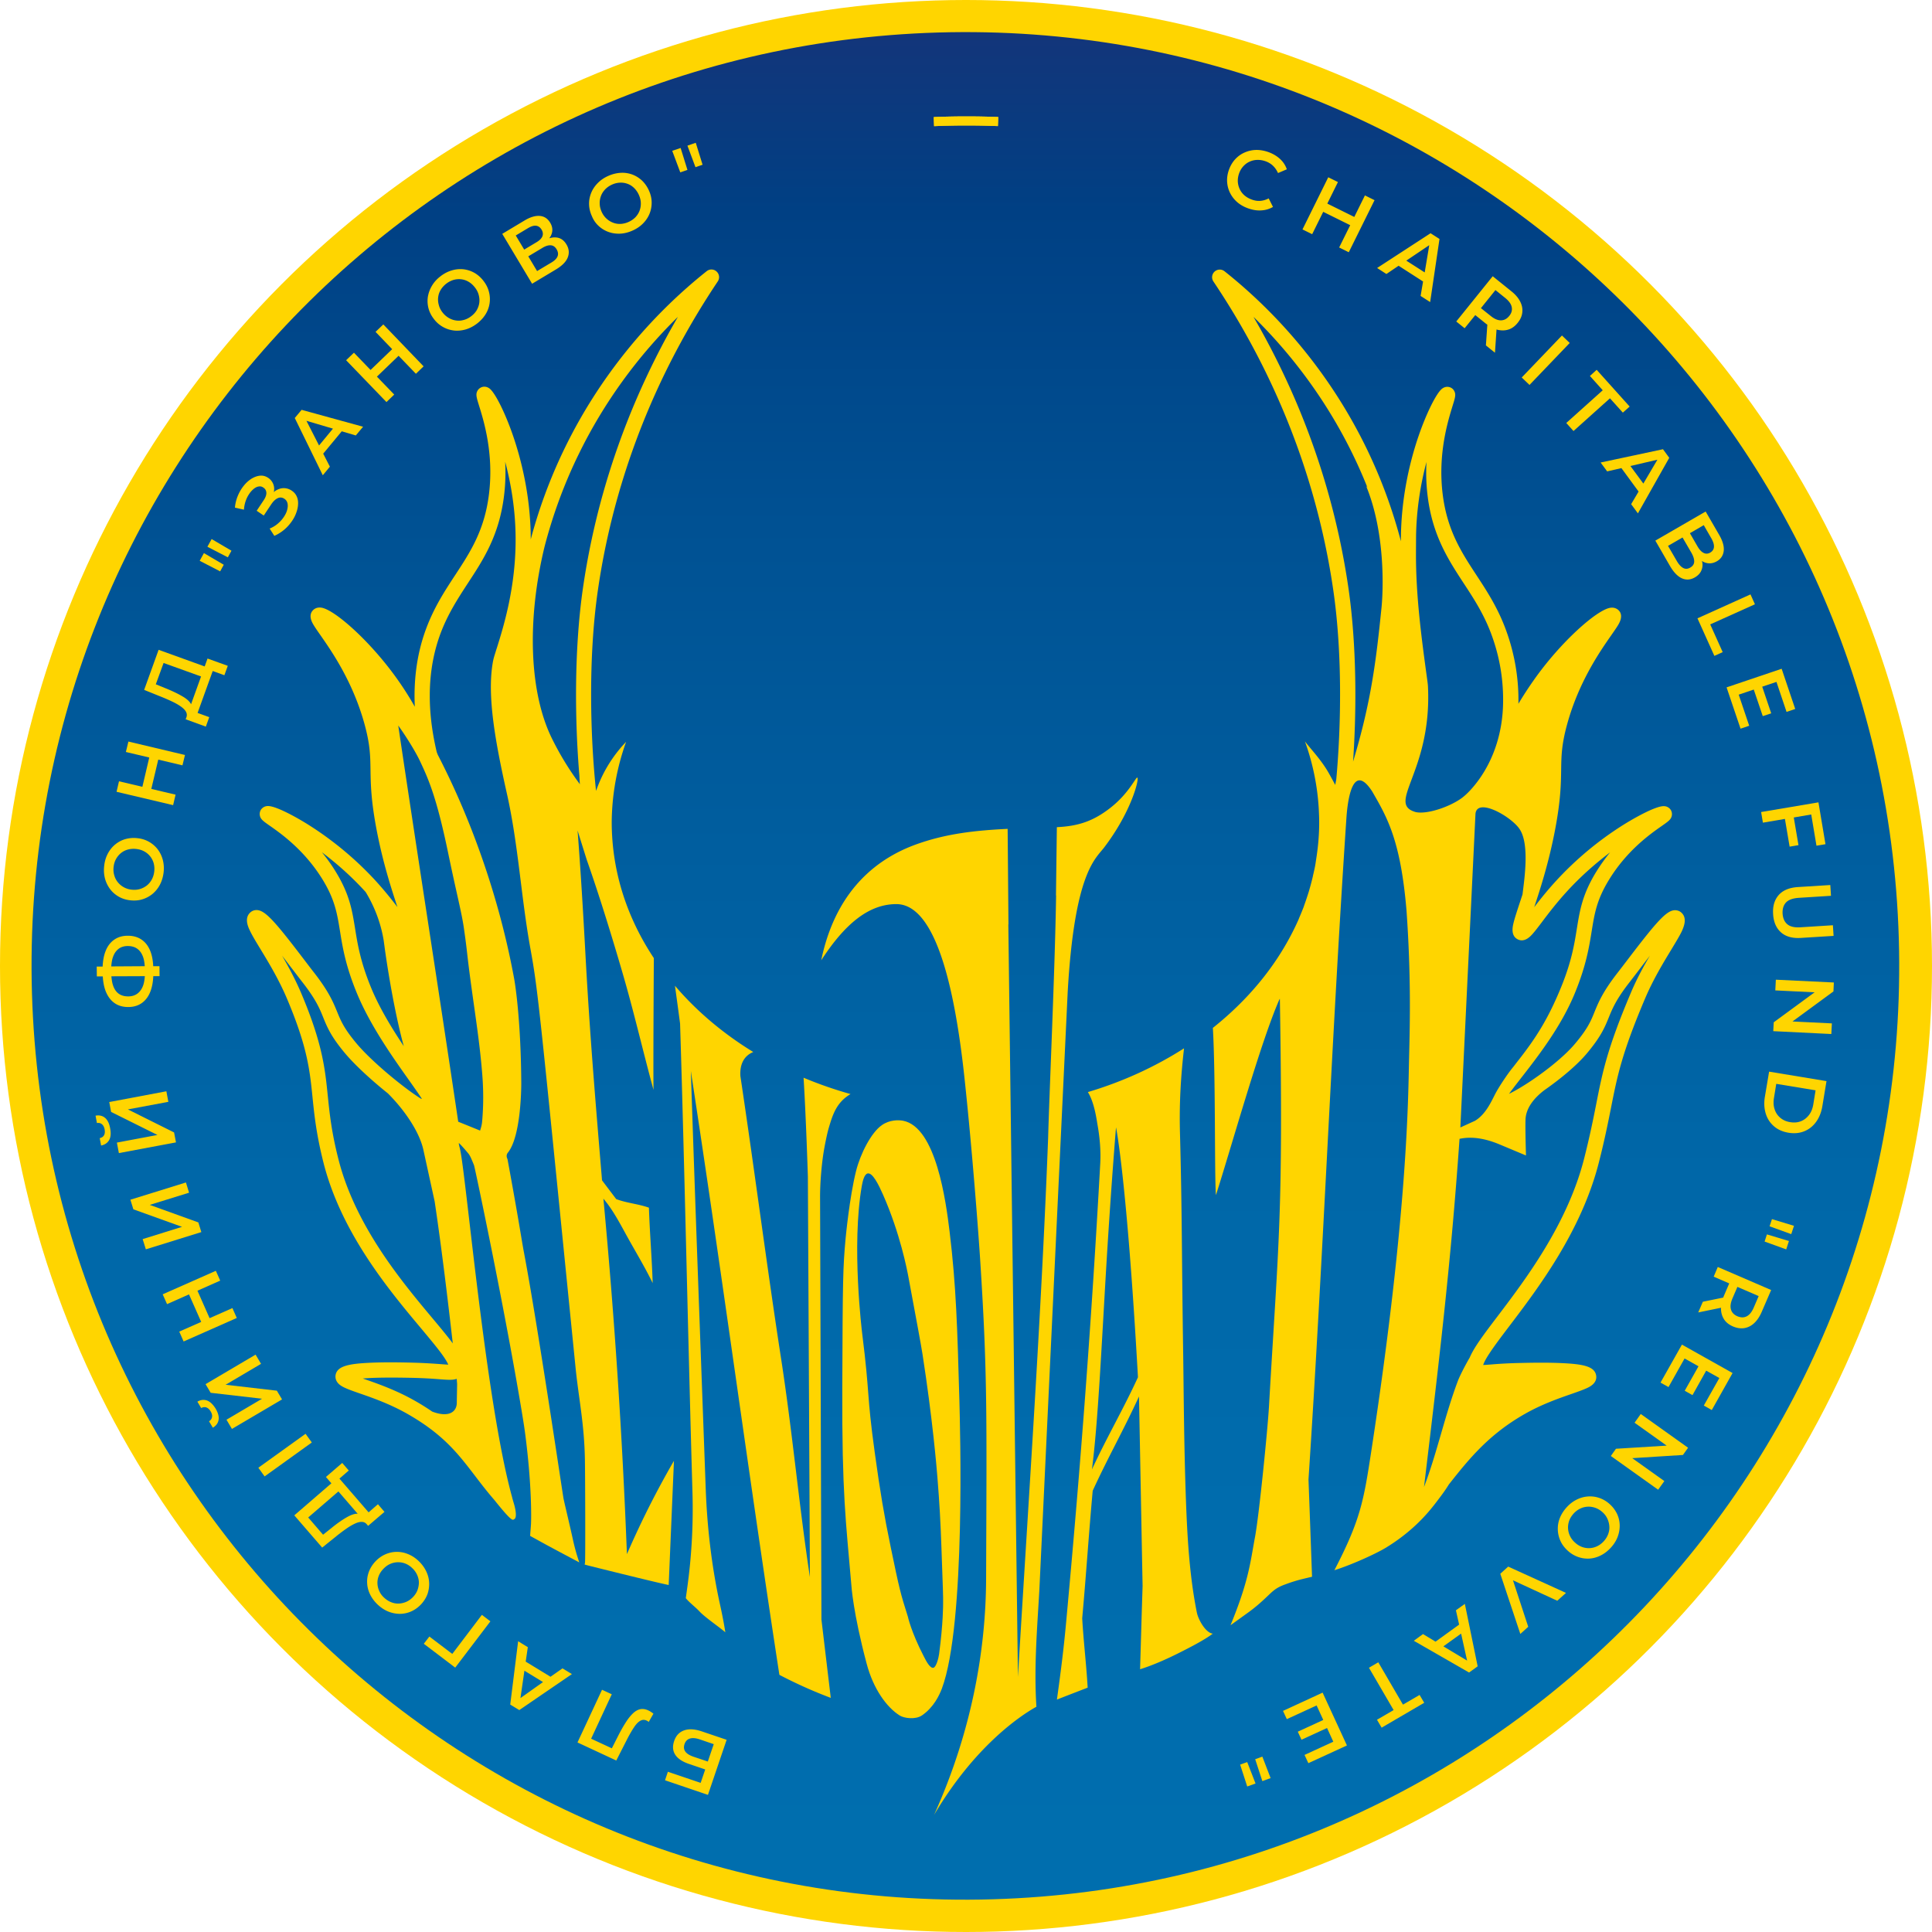 <svg xmlns="http://www.w3.org/2000/svg" viewBox="0 0 283.46 283.46" style="enable-background:new 0 0 283.46 283.46" xml:space="preserve"><style>.st0{fill:#ffd500}</style><g id="Layer_1"><circle class="st0" cx="141.73" cy="141.73" r="141.73"/><linearGradient id="SVGID_1_" gradientUnits="userSpaceOnUse" x1="141.638" y1="278.724" x2="141.638" y2="4.706"><stop offset="0" style="stop-color:#006eae"/><stop offset=".203" style="stop-color:#006cad"/><stop offset=".387" style="stop-color:#0067a8"/><stop offset=".564" style="stop-color:#005e9f"/><stop offset=".736" style="stop-color:#005193"/><stop offset=".904" style="stop-color:#004084"/><stop offset="1" style="stop-color:#13357a"/></linearGradient><path d="M145.66 278.66C70.02 280.88 6.91 221.37 4.69 145.74 2.47 70.1 61.98 6.99 137.62 4.77c75.63-2.22 138.75 57.29 140.97 132.93 2.22 75.63-57.3 138.74-132.93 140.96z" style="fill:url(#SVGID_1_)"/><path class="st0" d="M138.2 247.72c3.52-9.44 2.65-38.72 2.56-42.23-.3-10.58-.46-16.74-1.44-24.81-.54-4.44-1.98-15.32-6.83-16.25-.64-.12-1.95-.16-3.11.65-1.56 1.09-3.14 4.18-3.78 6.73-.97 3.86-1.53 9.84-1.53 9.84-.39 4.34-.43 5.65-.49 21.89-.06 15.68.53 19.67 1.33 29.02 0 0 .23 4 2.26 11.59.98 3.66 2.92 6.35 4.84 7.55.6.38 2.27.65 3.26-.02 1.73-1.19 2.54-2.94 2.93-3.96zm-5-10.53c-1.09-3.42-1.26-4.13-2.5-10.12-.99-4.77-1.57-8.23-2.36-13.97-1.23-8.92-.66-8.04-1.85-17.52 0 0-1.6-12.81-.04-21.62.11-.61.34-1.67.84-1.79.72-.18 1.62 1.64 2.28 3.14 2.49 5.65 3.52 11.01 3.71 12.04 1.22 6.55 1.83 9.82 2.07 11.34 1.48 9.55 2.06 16.49 2.18 17.99.32 3.95.47 6.75.6 10.49.21 6.06.26 6.85.24 8.2 0 0 .02 2.8-.59 7.32-.07.56-.42 1.91-.83 2-.46.11-.99-.82-1.42-1.68-1.87-3.62-2.33-5.82-2.33-5.82z"/><path class="st0" d="M141.6 159.02c1.04 9.85 1.95 21.67 2.23 26.14 1.05 16.42.94 22.16.85 46.52-.04 10.19-2.02 22.16-7.63 34.59 5.84-9.88 12.43-14.43 15.01-15.86-.37-5.78.1-11.28.43-17.07l4.16-87.79c.99-17.42 4.04-19.51 5.31-21.16 4.02-5.25 5.21-10.1 4.91-10.3-.21-.14-1.19 2.28-3.99 4.46-2.51 1.95-4.7 2.66-7.82 2.81l-.13 10.03c.01-.01.01-.01.02-.01-.17 10.89-1 29.12-1.17 35.58-.97 25.48-2.86 52.85-4.43 79.08l-1.41-110.41c.01 0 .01 0 .02-.01l-.12-14.01c-4.85.23-8.79.72-12.71 2.03-4.1 1.36-12.12 5.03-14.64 17.25 3.44-5.3 6.95-8.24 11.02-8.24 3.91 0 7.96 5.63 10.09 26.37zM102.95 254.02c-1.02-.34-1.88-.39-2.58-.14-.71.25-1.19.77-1.46 1.56-.26.77-.21 1.44.16 2.01.37.57 1.04 1.02 2.01 1.35l2.39.81-.67 1.97-4.81-1.63-.42 1.25 6.3 2.14 2.74-8.08-3.66-1.24zm.9 4.43-2.08-.7c-1.18-.4-1.62-1.01-1.34-1.85.14-.42.4-.7.78-.82s.85-.08 1.43.11l2.08.71-.87 2.55zM95.12 250.95c-.41-.19-.8-.25-1.17-.18-.36.07-.72.27-1.07.6-.35.33-.7.76-1.05 1.31-.35.54-.72 1.19-1.1 1.93l-.96 1.9-3.04-1.41 3.03-6.52-1.43-.66-3.6 7.73 5.69 2.65 1.6-3.14c.37-.72.71-1.3 1.02-1.76.31-.46.61-.77.91-.93.3-.17.6-.18.92-.03.12.05.22.12.31.2l.69-1.21a2.7 2.7 0 0 0-.38-.27c-.12-.09-.25-.15-.37-.21zM80.77 246.01l-3.64-2.22.31-2.12-1.42-.87-1.16 9.29 1.33.81 7.72-5.28-1.38-.84-1.76 1.23zm-1.1.78-3.31 2.35.58-4.02 2.73 1.67zM66.36 242.66 63 240.11l-.82 1.06 4.61 3.5 5.16-6.79-1.25-.95zM62.96 232.17c-.03-.57-.18-1.13-.45-1.68-.27-.54-.64-1.04-1.12-1.49-.48-.45-1-.78-1.56-1a4.18 4.18 0 0 0-1.69-.31c-.57.01-1.12.14-1.65.38-.53.24-1.01.59-1.44 1.05-.43.47-.74.97-.94 1.52-.2.55-.28 1.11-.24 1.67.03.57.18 1.12.45 1.66.27.54.64 1.03 1.12 1.48.49.45 1.01.79 1.57 1.01.56.22 1.13.32 1.7.32.57-.01 1.12-.13 1.65-.37.53-.24 1.01-.59 1.44-1.05.42-.46.73-.96.93-1.51.18-.54.26-1.1.23-1.68zm-1.69 1.08c-.13.37-.35.72-.64 1.03-.3.32-.63.56-.98.72-.36.16-.73.25-1.11.27-.38.02-.76-.04-1.13-.19-.37-.14-.71-.36-1.03-.65-.32-.29-.56-.61-.72-.97a2.84 2.84 0 0 1-.28-1.1c-.02-.38.04-.76.18-1.12.14-.37.36-.71.66-1.03.3-.32.63-.57.98-.73a2.893 2.893 0 0 1 2.23-.09c.36.14.71.35 1.02.65.32.29.56.62.73.98.17.36.26.73.28 1.11 0 .37-.06.74-.19 1.12zM54.01 223.87l2.4-2.05-.96-1.12-1.37 1.19-4.28-4.95 1.37-1.19-.96-1.11-2.39 2.06.8.93-5.44 4.7 4.09 4.73 2.1-1.69c.51-.41.99-.77 1.44-1.08.45-.32.87-.56 1.25-.74.38-.18.72-.27 1.02-.26.3 0 .55.13.74.36l.19.22zm-1.92-1.75c-.31.06-.66.19-1.03.39s-.77.45-1.19.74c-.42.29-.85.62-1.29.98l-1.18.94-2.18-2.53 4.43-3.82 2.83 3.28c-.12-.01-.25-.01-.39.02z"/><path transform="rotate(-35.708 41.836 213.485)" class="st0" d="M37.56 212.7h8.53v1.57h-8.53z"/><path class="st0" d="m40.62 204.04-7.52-.87 5.2-3.07-.8-1.35-7.34 4.33.75 1.27 7.54.87-5.22 3.08.8 1.35 7.35-4.33zM30.37 205.48c-.46-.16-.93-.11-1.41.17l.56.94c.26-.15.52-.17.76-.09.24.09.45.28.63.58.18.3.25.58.2.83-.04.25-.19.46-.44.62l.56.94c.48-.29.76-.67.84-1.15.08-.48-.07-1.03-.44-1.66-.39-.62-.81-1.02-1.26-1.18zM34.1 191.92l-3.35 1.48-1.78-4.03 3.34-1.48-.64-1.44-7.8 3.45.64 1.44 3.22-1.43 1.79 4.04-3.22 1.42.64 1.45 7.8-3.45zM29.1 179.35l-7.13-2.57 5.77-1.79-.46-1.5-8.15 2.53.44 1.41 7.14 2.57-5.78 1.8.47 1.5 8.14-2.53zM25.54 166.15l-6.78-3.38 5.94-1.11-.29-1.55-8.38 1.58.27 1.45 6.8 3.38-5.95 1.12.29 1.54 8.38-1.57zM15.41 164.01c-.37-.31-.83-.42-1.39-.32l.2 1.08c.3-.05.54.01.74.18.2.17.33.42.39.76s.04.63-.09.85c-.12.22-.33.36-.63.43l.2 1.08c.55-.11.94-.38 1.18-.8.24-.42.29-.99.15-1.71-.12-.72-.38-1.24-.75-1.55zM14.21 143.26h.87c.05.84.19 1.57.43 2.18.3.75.72 1.32 1.28 1.72.56.4 1.24.59 2.03.59.8 0 1.47-.21 2.02-.61s.97-.98 1.25-1.73c.23-.62.36-1.35.4-2.19h.92l-.01-1.46h-.92c-.04-.86-.18-1.61-.43-2.23-.29-.73-.72-1.29-1.28-1.67-.56-.38-1.23-.57-2.01-.57-.8 0-1.47.2-2.03.6-.55.39-.98.96-1.26 1.71-.24.62-.37 1.36-.41 2.21h-.87l.02 1.45zm6.82 1.24c-.18.55-.46.96-.83 1.25-.37.29-.83.44-1.39.44-.56 0-1.03-.13-1.4-.4-.37-.27-.65-.68-.83-1.23-.13-.37-.19-.83-.24-1.32l4.91-.02c-.04.48-.1.92-.22 1.28zm-4.46-4.07c.18-.53.46-.93.82-1.21.36-.28.82-.42 1.36-.42.55 0 1.02.13 1.39.4.38.27.66.67.85 1.2.14.38.21.85.25 1.36l-4.92.03c.05-.51.11-.98.25-1.36zM16.14 130.43c.34.46.77.83 1.27 1.12.5.29 1.07.47 1.7.54.62.07 1.21.03 1.76-.14.55-.16 1.05-.43 1.5-.79.44-.37.81-.82 1.09-1.35.28-.54.46-1.13.54-1.78.08-.65.04-1.27-.11-1.85-.15-.58-.4-1.1-.74-1.55a4.243 4.243 0 0 0-2.97-1.65 4.57 4.57 0 0 0-1.78.13c-.56.16-1.06.43-1.5.79-.44.36-.8.81-1.08 1.34s-.46 1.12-.53 1.78c-.08.66-.04 1.28.11 1.87.15.56.4 1.08.74 1.54zm.53-3.26c.05-.43.17-.81.36-1.15.19-.34.43-.63.73-.87s.64-.41 1.02-.51c.38-.1.79-.13 1.22-.08.44.05.83.17 1.17.36a2.824 2.824 0 0 1 1.38 1.74c.1.38.13.78.08 1.21-.05.43-.17.82-.36 1.17-.19.35-.43.64-.73.88-.3.23-.64.41-1.02.52-.38.11-.78.14-1.21.09a2.98 2.98 0 0 1-2.04-1.11c-.24-.3-.41-.64-.51-1.02-.12-.4-.14-.81-.09-1.23zM25.76 116.59l-3.56-.84 1.02-4.3 3.55.84.37-1.52-8.3-1.97-.37 1.53 3.43.81-1.01 4.3-3.43-.81-.36 1.54 8.3 1.96zM25.3 102.95c.5.24.92.48 1.26.73.34.24.59.5.73.76s.16.54.05.83l-.1.26 2.96 1.08.5-1.39-1.71-.62 2.22-6.15 1.71.62.5-1.38-2.97-1.07-.42 1.16-6.76-2.44-2.12 5.88 2.5 1.01c.6.24 1.15.48 1.65.72zM24 97.27l5.5 1.98-1.47 4.08c-.05-.11-.11-.22-.21-.33-.2-.25-.49-.48-.85-.71-.36-.22-.77-.45-1.23-.67-.46-.22-.95-.44-1.48-.65l-1.4-.57L24 97.27zM33.96 80.8l-2.91-1.71-.62 1.13 3 1.55zM32.83 82.86l-2.91-1.71-.62 1.13 3 1.55zM36.03 73.55c.13-.39.3-.74.51-1.05.2-.31.43-.56.67-.76.24-.2.48-.32.73-.36.25-.05.48 0 .69.15.29.19.44.45.45.78.01.32-.12.68-.39 1.08l-1.03 1.55 1.04.7L39.79 74c.31-.46.63-.76.96-.91.33-.15.66-.12.97.09.26.17.41.41.47.7.06.3.03.62-.07.98-.1.35-.28.71-.52 1.05-.24.35-.54.67-.89.96-.35.29-.74.52-1.15.68l.69 1.07a6 6 0 0 0 1.37-.84c.42-.34.78-.73 1.09-1.15.31-.42.55-.85.72-1.3.17-.44.28-.88.3-1.31.03-.43-.03-.82-.19-1.17-.15-.35-.4-.64-.75-.87a2.06 2.06 0 0 0-1.16-.36c-.41 0-.8.13-1.19.37-.1.06-.18.15-.27.22.01-.04.03-.08.03-.11.06-.41.02-.78-.13-1.13a1.99 1.99 0 0 0-.72-.86c-.38-.25-.78-.36-1.19-.32-.42.04-.83.19-1.25.44-.41.26-.8.6-1.14 1.03-.35.43-.64.92-.87 1.47s-.38 1.13-.43 1.75l1.32.3c.03-.43.11-.84.24-1.23zM48.4 68.47l-.98-1.91 2.72-3.28 2.06.61 1.07-1.28-9.02-2.48-1 1.2 4.11 8.4 1.04-1.26zm-1.59-3.11-1.85-3.62 3.89 1.15-2.04 2.47zM57.84 57.89l-2.54-2.63 3.18-3.06 2.54 2.64 1.13-1.09-5.91-6.15-1.14 1.09 2.44 2.54-3.17 3.05-2.44-2.53-1.15 1.1 5.92 6.14zM63.65 46.79a4.29 4.29 0 0 0 2.93 1.7c.57.07 1.15.01 1.73-.15.58-.17 1.13-.45 1.66-.85.52-.4.94-.85 1.26-1.36a4.19 4.19 0 0 0 .51-3.3c-.14-.56-.4-1.09-.79-1.6-.38-.5-.83-.9-1.33-1.19-.51-.29-1.04-.46-1.61-.53-.57-.06-1.14-.01-1.71.16-.58.17-1.13.45-1.65.85-.53.4-.95.86-1.26 1.38a4.63 4.63 0 0 0-.61 1.62c-.09.56-.06 1.13.08 1.69.14.54.4 1.08.79 1.58zm.64-3.2c.05-.38.17-.74.38-1.08.21-.34.48-.64.82-.9.34-.26.7-.44 1.08-.55.38-.1.75-.13 1.13-.08.38.05.74.17 1.08.38.34.2.64.48.91.83s.45.71.55 1.1c.1.38.13.76.08 1.14-.05.38-.18.73-.37 1.07-.2.34-.47.63-.81.89-.34.26-.7.45-1.09.55-.38.11-.76.14-1.14.08-.38-.05-.74-.18-1.08-.38-.34-.2-.65-.47-.91-.81-.27-.35-.45-.71-.54-1.09-.11-.39-.14-.77-.09-1.15zM81.54 39.55c.92-.55 1.51-1.14 1.76-1.78.25-.64.19-1.28-.2-1.92-.37-.62-.88-.96-1.51-1.01-.31-.03-.65.01-1 .12.12-.17.23-.34.3-.52.24-.58.19-1.17-.17-1.77-.37-.61-.88-.94-1.53-.99-.65-.05-1.4.17-2.23.67l-3.27 1.96 4.38 7.32 3.47-2.08zm-5.87-5 1.82-1.09c.44-.26.83-.38 1.16-.34.33.04.6.23.81.57.2.34.24.67.12.98-.13.31-.41.6-.85.86l-1.82 1.09-1.24-2.07zm3.91 1.82c.48-.29.9-.41 1.24-.38.35.03.63.23.84.58.23.38.27.73.14 1.05-.13.32-.44.63-.92.91l-2.08 1.24-1.29-2.16 2.07-1.24zM87.85 33.17c.43.39.91.68 1.45.87.54.19 1.11.27 1.72.24.6-.03 1.21-.19 1.81-.46.6-.27 1.11-.62 1.53-1.05s.74-.91.95-1.44a4.3 4.3 0 0 0 .3-1.67c-.01-.58-.15-1.16-.41-1.73s-.61-1.06-1.03-1.46c-.43-.39-.91-.69-1.45-.88a4.2 4.2 0 0 0-1.7-.23c-.6.04-1.2.19-1.8.46-.61.27-1.12.63-1.54 1.06s-.74.91-.95 1.44c-.21.53-.32 1.08-.3 1.66.01.58.15 1.16.41 1.73.24.59.58 1.07 1.01 1.46zm.32-4.41c.13-.36.34-.68.61-.97.28-.29.61-.52 1-.7.39-.18.78-.27 1.17-.29.39-.02.76.04 1.12.17s.68.33.96.61c.28.27.52.61.7 1.01.18.4.28.8.29 1.19s-.05.77-.18 1.12c-.13.35-.33.67-.6.96-.27.28-.6.51-.99.69s-.79.28-1.18.3c-.4.02-.77-.04-1.13-.18a2.999 2.999 0 0 1-1.67-1.6c-.18-.4-.28-.8-.28-1.19-.02-.38.05-.76.18-1.12zM103.08 24.17l-1-3.22-1.22.42 1.18 3.16zM100.86 24.93l-1-3.22-1.23.42 1.18 3.16zM187.79 23.31c-.46-.42-1.02-.75-1.67-.99-.62-.22-1.22-.33-1.82-.32-.59.01-1.15.14-1.68.37-.53.23-.99.56-1.38.98-.39.42-.7.93-.92 1.53-.22.6-.31 1.19-.28 1.77.03.57.17 1.12.42 1.63.25.51.6.97 1.04 1.36.45.39.98.7 1.6.92.66.24 1.31.35 1.93.31.63-.03 1.21-.2 1.74-.51l-.63-1.25c-.41.21-.83.33-1.24.36-.42.03-.83-.04-1.24-.19-.42-.15-.78-.36-1.08-.62-.3-.26-.53-.57-.69-.91a2.98 2.98 0 0 1-.28-1.11c-.02-.4.05-.8.19-1.21.15-.41.36-.76.63-1.05.27-.29.58-.52.93-.67.35-.16.72-.24 1.12-.25.4-.01.81.06 1.23.21.41.15.77.37 1.07.66.3.29.54.64.73 1.06l1.29-.55c-.21-.61-.55-1.11-1.01-1.53zM200.26 28.67l-1.56 3.16-3.96-1.96 1.56-3.16-1.42-.7-3.78 7.65 1.42.7 1.62-3.28 3.96 1.96-1.62 3.27 1.41.7 3.78-7.64zM205.2 38.99l3.59 2.31-.36 2.12 1.4.9 1.37-9.26-1.31-.84-7.84 5.1 1.36.88 1.79-1.21zm1.13-.75 3.37-2.27-.67 4-2.7-1.73zM221.32 48.35c.51-.16.96-.49 1.35-.98.4-.49.63-1.01.68-1.55.06-.54-.05-1.07-.32-1.59-.27-.53-.7-1.03-1.29-1.5l-2.73-2.2-5.35 6.64 1.23.99 1.56-1.93 1.5 1.21c.09.07.18.13.27.2l-.21 3.04 1.33 1.07.23-3.41c.04.01.09.03.13.04.57.14 1.12.13 1.62-.03zm-4.04-3.14 2.13-2.65 1.44 1.16c.54.44.86.88.95 1.34s-.03.89-.37 1.3c-.34.42-.74.63-1.2.64-.46.01-.97-.2-1.51-.64l-1.44-1.15z"/><path transform="rotate(-46.224 226.799 52.845)" class="st0" d="M222.52 52.05h8.53v1.58h-8.53z"/><path class="st0" d="m229.8 62.06 1.06 1.18 5.35-4.8 1.89 2.1 1-.89-4.84-5.39-.99.9 1.88 2.1zM235.8 69.16l2.09-.48 2.52 3.44-1.09 1.85.99 1.35 4.6-8.15-.92-1.26-9.15 1.95.96 1.3zm3.41-.79 3.96-.92-2.06 3.5-1.9-2.58zM245 83.01c.55.95 1.14 1.56 1.77 1.84.63.28 1.26.23 1.89-.13.43-.25.73-.55.91-.91.18-.36.25-.74.21-1.16-.01-.11-.05-.22-.07-.34.32.21.66.32 1.03.34.38.02.77-.08 1.17-.31.58-.34.91-.84.99-1.5.08-.67-.14-1.44-.64-2.32l-2.01-3.47-7.38 4.27 2.13 3.69zm3 .26c-.37.22-.72.24-1.05.06-.33-.18-.64-.52-.93-1.02l-1.29-2.22 2.13-1.23 1.29 2.22c.29.51.43.95.42 1.32-.01.36-.2.66-.57.87zm3.09-4.28c.27.47.4.89.38 1.24-.02.36-.2.64-.54.84-.34.2-.67.21-.98.05-.32-.16-.62-.48-.89-.95l-1.12-1.94 2.03-1.18 1.12 1.94zM251.53 96.23l1.22-.55-1.83-4.07 6.56-2.95-.65-1.45-7.78 3.51zM255.37 106.91l1.27-.43-1.54-4.56 2.21-.75 1.32 3.9 1.24-.41-1.32-3.91 2.09-.7 1.48 4.4 1.27-.43-1.99-5.9-8.08 2.73zM258.65 120.7l3.23-.55.69 4.07 1.3-.22-.69-4.06 2.56-.44.77 4.58 1.32-.22-1.03-6.14-8.41 1.42zM260.96 131.33c-.61.7-.89 1.63-.81 2.79.07 1.17.46 2.06 1.16 2.68s1.67.89 2.92.81l4.79-.3-.1-1.56-4.74.3c-.88.06-1.52-.09-1.94-.44-.42-.35-.65-.87-.7-1.55-.04-.69.12-1.23.49-1.64.37-.4 1-.63 1.87-.69l4.74-.3-.1-1.58-4.79.3c-1.25.09-2.18.48-2.79 1.18zM269.06 144.15l-8.51-.41-.08 1.57 5.77.28-6 4.4-.07 1.3 8.52.42.08-1.56-5.78-.28 6.01-4.41zM258.94 160.92c-.15.9-.1 1.72.13 2.47.23.75.64 1.37 1.21 1.86s1.28.8 2.12.94c.84.14 1.61.07 2.31-.21s1.28-.74 1.74-1.37c.46-.64.77-1.4.92-2.3l.61-3.69-8.42-1.39-.62 3.69zm1.34.13.33-2.03 5.77.95-.33 2.03c-.1.63-.31 1.16-.63 1.58-.32.42-.71.73-1.18.92-.47.19-1 .24-1.59.14-.58-.09-1.06-.31-1.45-.64a2.68 2.68 0 0 1-.83-1.25c-.17-.5-.2-1.07-.09-1.7zM259.63 179.92l3.18 1.15.4-1.22-3.23-.98zM258.9 182.16l3.17 1.15.4-1.23-3.23-.97zM251.43 187.31l2.28.99-.76 1.77c-.05.1-.08.21-.12.31l-2.99.61-.68 1.57 3.35-.69c0 .05-.01.09-.01.14.01.59.16 1.11.45 1.56.29.45.73.79 1.3 1.04.58.25 1.14.33 1.67.25.53-.09 1.02-.33 1.45-.73.43-.4.8-.95 1.1-1.64l1.39-3.22-7.83-3.38-.6 1.42zm5.87 4.55c-.28.64-.62 1.06-1.03 1.27-.41.21-.86.2-1.36-.01-.49-.21-.81-.54-.94-.98-.14-.44-.06-.99.21-1.63l.73-1.7 3.12 1.35-.73 1.7zM243.63 202.85l1.17.66 2.36-4.2 2.04 1.15-2.02 3.59 1.14.64 2.01-3.59 1.93 1.08-2.28 4.04 1.17.66 3.05-5.43-7.43-4.17zM239.82 208.74l4.71 3.36-7.44.46-.75 1.06 6.94 4.95.91-1.27-4.71-3.36 7.44-.47.75-1.06-6.94-4.95zM236.18 220.69a4.34 4.34 0 0 0-1.52-.91c-.55-.19-1.11-.26-1.68-.22-.57.04-1.13.2-1.67.47s-1.03.65-1.47 1.14c-.44.49-.77 1.01-.99 1.57s-.31 1.13-.29 1.7c.02.57.15 1.12.39 1.65.24.53.6 1 1.07 1.43.47.43.98.73 1.53.92a4.2 4.2 0 0 0 1.68.23c.57-.04 1.12-.2 1.65-.47.54-.27 1.02-.65 1.47-1.14.45-.49.78-1.02.99-1.58s.31-1.13.3-1.7c-.01-.57-.14-1.12-.38-1.65-.26-.54-.61-1.02-1.08-1.44zm-.23 4.39c-.14.37-.35.72-.64 1.04-.29.32-.61.56-.96.73-.35.17-.72.27-1.1.29-.38.02-.76-.04-1.13-.17a3.12 3.12 0 0 1-1.04-.65 2.99 2.99 0 0 1-1.02-2.08c-.02-.38.04-.75.17-1.12.13-.37.35-.71.63-1.03.29-.32.61-.57.97-.74.36-.18.73-.27 1.11-.29.38-.02.76.04 1.13.17.37.13.72.34 1.04.63.33.29.57.62.73.98.16.36.26.73.28 1.11.03.38-.03.75-.17 1.13zM220.12 230.9l2.94 8.83 1.16-1.05-2.24-6.82 6.5 3 1.28-1.15-8.48-3.86zM213.61 236.26l.47 2.1-3.46 2.5-1.84-1.11-1.35.98 8.11 4.66 1.26-.91-1.88-9.16-1.31.94zm.76 3.42.88 3.96-3.48-2.09 2.6-1.87zM205.84 250.1l-3.62-6.21-1.37.8 3.62 6.21-2.44 1.42.68 1.16 6.25-3.65-.68-1.15zM188.24 251.02l.56 1.21 4.37-2.01.98 2.13-3.74 1.72.54 1.18 3.75-1.72.92 2.01-4.22 1.94.56 1.21 5.66-2.6-3.57-7.75zM184.16 258.11l1.05 3.21 1.21-.44-1.21-3.15zM181.95 258.9l1.04 3.21 1.22-.44-1.22-3.14zM137.05 18.51l-.05-1.33c1.63-.07 3.26-.1 4.84-.1 1.5 0 3.06.03 4.62.09l-.05 1.33c-1.54-.06-3.08-.09-4.57-.09-1.57 0-3.18.03-4.79.1z"/><path class="st0" d="m137.05 18.51-.05-1.33c1.63-.07 3.26-.1 4.84-.1 1.5 0 3.06.03 4.62.09l-.05 1.33c-1.54-.06-3.08-.09-4.57-.09-1.57 0-3.18.03-4.79.1zM91.86 108.84a19.808 19.808 0 0 0-3.58 5.18c-.33.7-.6 1.38-.83 2.02-.83-7.77-1.18-19.37.26-29.37 1.34-9.31 3.93-18.46 7.69-27.21 2.71-6.3 6.05-12.41 9.91-18.17.31-.46.24-1.07-.17-1.45a1.11 1.11 0 0 0-1.46-.05c-8.71 6.93-15.89 15.86-20.76 25.83-2.27 4.64-3.9 9.2-5.05 13.52v-.28c-.05-6.22-1.43-11.51-2.57-14.85-1.15-3.37-2.65-6.39-3.48-7.01-.44-.33-.86-.28-1.07-.22-.3.09-.55.29-.7.56-.28.52-.14.96.23 2.16.71 2.28 2.18 7.03 1.47 12.93-.64 5.35-2.74 8.55-4.97 11.95-1.53 2.33-3.1 4.73-4.28 7.92-1.43 3.86-1.81 7.77-1.64 11.39a46.61 46.61 0 0 0-2.42-3.83c-4.01-5.72-9.38-10.46-11.32-10.71-.54-.07-.9.12-1.1.29-.4.34-.74.98-.09 2.12.24.42.61.96 1.09 1.64 1.66 2.38 4.74 6.81 6.45 13 .83 3.01.86 4.66.89 6.74.03 2.1.07 4.48.89 8.78.92 4.84 2.19 8.73 3.06 11.36-.86-1.12-1.94-2.48-3.26-3.92a48.733 48.733 0 0 0-9.75-8.12c-1.69-1.07-4.87-2.85-6.05-2.78-.52.03-.8.32-.93.49-.18.25-.25.56-.2.87.1.58.49.85 1.43 1.51 1.65 1.15 5.08 3.56 7.74 7.85 1.84 2.98 2.17 5.03 2.59 7.61.38 2.37.81 5.05 2.44 9.03 1.95 4.77 5.27 9.46 7.7 12.88.63.89 1.34 1.89 1.89 2.73-.06-.02-.11-.03-.16-.04-.78-.49-1.82-1.22-3.15-2.27-2.49-1.96-4.87-4.15-6.21-5.73-1.91-2.26-2.38-3.41-2.93-4.75-.56-1.37-1.19-2.92-3.35-5.7-.49-.62-1-1.3-1.55-2.02-4.1-5.38-5.57-7.07-6.78-7.19-.39-.04-.76.08-1.04.33-.95.84-.32 2.17-.08 2.67.35.74.92 1.68 1.59 2.78 1.19 1.96 2.67 4.41 3.86 7.22 2.99 7.07 3.34 10.48 3.74 14.43.26 2.57.56 5.48 1.63 9.7 2.63 10.29 9.63 18.66 14.27 24.2 1.26 1.51 2.35 2.81 3.11 3.86.55.76.8 1.23.91 1.5-.28-.01-.65-.04-1.03-.07-.96-.07-2.4-.18-4.48-.23-1.31-.03-3.74-.08-5.91.02-3.13.14-4.87.47-5.11 1.79-.04.23-.08.83.51 1.36.2.18.47.35.84.52.55.26 1.3.52 2.24.85 1.85.64 4.38 1.53 6.87 2.94 5.32 3.02 7.49 5.86 10 9.14.86 1.13 1.75 2.29 2.81 3.51 2.78 3.48 2.72 2.94 2.94 2.84.49-.24.09-1.84-.04-2.24-.09-.3-.18-.62-.27-.94l.02-.02a.138.138 0 0 1-.03-.04c-3.96-14.34-6.86-48.62-7.7-51.31-.02-.06-.19-.74-.07-.61 0 0 .42.38 1.41 1.58.05.07.15.23.23.38.17.33.55 1.27.56 1.31.29 1.13 4.69 22.02 7.12 36.88.18 1.11.3 1.89.41 2.77.97 7.59.85 12.27.82 12.91-.03.59-.14 1.67-.12 1.79l1.38.76c1.52.85 5.82 3.12 5.82 3.12l-.1-.3c-.34-1.02-.62-2.06-.85-3.12-.41-1.89-1.26-5.42-1.36-5.94-.13-.66-3.79-25.47-5.79-36.03-.39-2.05-.72-4.51-2.43-13.77-.01-.04-.17-.3-.11-.61.04-.2.15-.33.17-.35 2.01-2.51 1.96-10.19 1.96-10.19-.06-9.98-1.03-15.25-1.03-15.25-2.64-14.43-7.59-25.43-9.55-29.56-.56-1.17-1.11-2.29-1.67-3.37-.04-.11-.11-.28-.15-.39-.19-.79-.36-1.62-.51-2.48-.94-5.45-.59-10.44 1.03-14.84 1.09-2.94 2.6-5.24 4.05-7.47 2.27-3.46 4.61-7.03 5.31-12.9.21-1.73.24-3.38.16-4.91.84 3.16 1.5 6.96 1.53 11.09.06 7.22-1.76 13.06-2.74 16.19-.08.24-.15.46-.21.67-.17.52-.29.93-.34 1.21-.01.03-.01.06-.02.09-.02.07-.03.14-.04.21-.85 4.91.36 11.6 2.08 19.27 1.67 7.45 2.07 15.13 3.43 22.64 1.15 6.3 1.3 8.33 6.64 61.58.45 4.48 1.29 8.21 1.37 13.61.04 2.53.08 14.65.01 14.98l-.05.26.51.14s9.7 2.43 11.82 2.86l.77-18.22c-1.37 2.37-2.75 4.92-4.1 7.65a142.34 142.34 0 0 0-2.8 6.04 953.264 953.264 0 0 0-3.45-52.16c.18.22.36.45.54.68 1.02 1.34 1.91 2.99 2.72 4.47 1.32 2.42 2.72 4.68 3.97 7.24-.11-3.54-.44-7.52-.55-11.06-1.6-.57-3.2-.66-4.8-1.26l-2.08-2.75c-.98-11.78-1.8-21.46-2.44-33.26-.3-5.56-.7-12.31-1.15-18.07l1.35 4.31c1.81 5.13 3.7 11.27 5.22 16.49 1.74 5.96 2.99 11.46 4.57 17.25-.04-4.06.02-14.27.05-19.33-3.96-5.96-6.18-12.74-6.18-19.99.04-4.05.77-8 2.11-11.74zM54.4 144.8c-1.53-3.75-1.94-6.3-2.3-8.55-.44-2.72-.81-5.07-2.89-8.43-.63-1.03-1.3-1.95-1.99-2.78 2.01 1.51 4.18 3.39 6.23 5.62.07.07.13.14.2.22 1.33 2.18 2.24 4.61 2.65 7.14.05.39.11.79.16 1.19.63 4.49 1.64 10.12 2.78 14.28-1.78-2.67-3.62-5.69-4.84-8.69zm9.09 48.66c-4.51-5.39-11.32-13.52-13.82-23.32-1.04-4.06-1.31-6.76-1.58-9.37-.4-3.96-.78-7.7-3.91-15.08-.86-2.02-1.87-3.88-2.79-5.47.52.67 1.01 1.32 1.44 1.88.55.72 1.07 1.4 1.56 2.03 1.97 2.53 2.52 3.87 3.04 5.17.59 1.45 1.15 2.82 3.29 5.35 1.37 1.61 3.71 3.79 6.19 5.77 2.36 2.36 4.58 5.52 5.2 8.25l1.66 7.59c1.04 6.94 2 15.03 2.66 20.84-.77-1.04-1.77-2.24-2.94-3.64zm3.58 9.6-.05 2.63c.06 1.41-1.1 2.37-3.6 1.42a34.77 34.77 0 0 0-2.6-1.62c-2.67-1.51-5.3-2.44-7.23-3.11-.12-.04-.24-.08-.36-.13.5-.04 1.12-.08 1.88-.1 1.93-.06 4.02-.02 5.14 0 2.01.04 3.36.14 4.35.22 1.07.08 1.84.14 2.41-.07l.06.76zm-1.34-78.02c1.26 6.1 1.99 8.77 2.33 11.13.58 4.02.36 3.24 1.15 8.96.55 4.01 1.16 7.88 1.51 12.06.1 1.17.33 3.98.01 7.43-.05.54-.21.97-.29 1.26-.83-.34-2.38-.97-3.21-1.3-2.93-19.75-5.87-38.39-8.8-58.13.68.92 2.38 3.48 3.23 5.3 1.18 2.52 2.38 5.16 4.07 13.29zm19.79-38.69c-1.32 9.2-1.17 19.71-.51 27.49 0 .13.02.55.07 1.22a43.158 43.158 0 0 1-4.12-6.75c-3.25-6.62-3.72-17.12-1.07-28.08 1.13-4.35 2.74-8.95 5.04-13.64 3.63-7.44 8.59-14.28 14.53-20.1-2.28 3.92-4.31 7.97-6.09 12.09-3.84 8.93-6.48 18.27-7.85 27.77z"/><path class="st0" d="m118.53 172.59.3 58.81c-1.65-10.93-2.54-21.09-4.22-32-2.08-13.47-3.85-27.31-5.98-41.51-.12-1.85.62-3.03 1.89-3.54-4.44-2.72-8.32-6-11.49-9.72.24 1.75.48 3.51.75 5.54.68 21.72 1.17 46.54 1.82 68.85.13 4.62-.12 9.23-.75 13.8l-.23 1.66c.54.67 1.37 1.26 2.04 1.98.81.86 3 2.35 3.76 3.03-.21-1.35-.49-2.77-.81-4.21-1.21-5.55-1.86-11.22-2.07-16.9-.75-20.58-1.5-40.6-2.18-61.24 4.57 29.76 8.42 58.83 12.99 88.59 1.32.69 2.74 1.38 4.27 2.05 1.12.49 2.21.93 3.27 1.33l-1.37-11.5-.2-61.89c-.01-2.11.22-4.95.58-7.03.16-.92.47-2.46.71-3.26.54-1.79 1.08-3.68 3.18-4.91-2.38-.67-4.68-1.47-6.89-2.4.36 5.82.63 14.47.63 14.47zM161.07 165.28c.3 1.74.45 3.61.36 5.37-1.3 23.42-2.85 43.95-5.01 67.39-.37 4.05-.8 7.35-1.35 11.32 1.01-.4 3.5-1.36 4.51-1.75-.2-3.52-.6-6.66-.8-10.18.6-6.64.94-12.08 1.54-18.71 2.23-4.87 4.56-8.96 6.79-13.83.19 9.67.34 18.13.53 27.8-.14 4.22-.24 8-.37 12.22 1.69-.52 3.75-1.41 5.62-2.35 1.51-.76 3.71-1.87 5.05-2.87-1.06-.12-2.14-2.08-2.34-3.1-.03-.13-.05-.26-.08-.4-1.02-5.29-1.32-10.67-1.52-16.05-.3-8.3-.33-16.31-.4-21.07-.23-15.13-.16-20.99-.48-32.97-.12-4.6.18-8.64.6-12.29-4.23 2.7-8.97 4.89-14.11 6.42 1.01 1.62 1.3 4.21 1.46 5.05zm2.67.12s1.58 7.52 3.22 36.67c-2.1 4.59-4.64 8.94-6.75 13.52.9-7.06 1.36-17.34 2.13-30.24.72-11.87 1.4-19.95 1.4-19.95zM246.67 133.88c-.28-.25-.65-.36-1.04-.33-1.21.12-2.68 1.81-6.78 7.19-.55.72-1.06 1.39-1.55 2.02-2.16 2.78-2.79 4.33-3.35 5.7-.54 1.34-1.01 2.49-2.93 4.75-1.29 1.52-3.59 3.47-6.17 5.22-1.46.99-2.62 1.65-3.45 2.06.49-.68 1.13-1.5 1.69-2.22 2.52-3.23 5.98-7.66 8-12.63 1.63-3.99 2.06-6.67 2.44-9.03.42-2.59.74-4.63 2.59-7.61 2.65-4.3 6.09-6.7 7.74-7.85.94-.66 1.33-.93 1.43-1.51.05-.31-.02-.62-.2-.87a1.2 1.2 0 0 0-.93-.49c-1.18-.07-4.36 1.72-6.05 2.78a48.388 48.388 0 0 0-9.75 8.12c-1.32 1.43-2.4 2.79-3.26 3.92.87-2.63 2.14-6.53 3.06-11.36.82-4.31.86-6.68.89-8.78.03-2.08.06-3.73.89-6.74 1.71-6.19 4.79-10.62 6.45-13 .47-.68.85-1.21 1.09-1.64.65-1.15.31-1.79-.09-2.12-.21-.17-.57-.36-1.1-.29-1.95.26-7.32 4.99-11.32 10.71-.82 1.17-1.55 2.3-2.19 3.38.06-3.28-.41-7-1.87-10.94-1.18-3.18-2.75-5.59-4.28-7.92-2.22-3.39-4.32-6.6-4.97-11.95-.71-5.89.77-10.64 1.47-12.93.37-1.19.51-1.64.23-2.16-.15-.28-.4-.48-.7-.56-.21-.06-.63-.11-1.07.22-.83.62-2.33 3.64-3.48 7.01-1.14 3.34-2.51 8.63-2.57 14.85v.54c-1.16-4.4-2.8-9.05-5.12-13.79-4.87-9.97-12.04-18.9-20.76-25.83-.44-.35-1.05-.32-1.46.05-.41.38-.48.99-.17 1.45 3.87 5.76 7.2 11.87 9.91 18.17 3.76 8.74 6.35 17.9 7.69 27.21 1.34 9.27 1.13 19.93.43 27.63-.03.2-.09.49-.16.85-.24-.46-.53-.99-.9-1.65-1.1-1.98-2.67-3.58-3.54-4.73a35.029 35.029 0 0 1 2.03 9.93c.03.63.06 1.27.06 1.91 0 .72-.02 1.44-.07 2.16-.07 1.1-.2 2.18-.37 3.26-.05.32-.09.64-.15.96-.08.44-.18.87-.28 1.3-.02.08-.04.16-.05.24-.15.65-.32 1.3-.51 1.94v.01l-.09.31c-.21.67-.43 1.34-.67 2l-.09.27c-.21.54-.43 1.08-.66 1.61v.01c-.03.07-.06.13-.08.2-.86 1.94-1.88 3.81-3.06 5.61-.01.01-.01.02-.02.03-2.51 3.82-5.73 7.28-9.5 10.28.41 7.06.23 21.89.45 24.54 2.28-7.11 6.6-22.61 9.33-28.75l.05-.06c.52 31.99-.19 35.25-1.6 59.87-.19 3.28-1.44 15.83-2.04 19.06-.71 3.81-.9 6.4-3.6 12.98l2.5-1.8c1.08-.77 1.98-1.56 2.93-2.47.78-.74 1.26-1.25 2.63-1.73.82-.31 1.65-.57 2.51-.78.42-.1.9-.22 1.39-.33-.17-4.76-.34-9.51-.52-14.27 2.19-33.18 3.34-63.85 5.56-96.99.19-2.89.97-8.3 3.78-3.97 2.18 3.78 4.17 7.12 5.04 17.46.67 9.45.51 16.4.38 21.64-.14 5.54-.12 22.28-5.55 57.73-1.11 7.23-1.56 10.02-5.41 17.44 2.55-.8 6.05-2.4 7.48-3.26 2.19-1.32 3.69-2.65 4.35-3.26 1.72-1.59 2.78-3 3.73-4.27.58-.77.95-1.33 1.24-1.8 2.98-3.78 5.88-7.35 11.14-10.34 2.49-1.42 5.02-2.3 6.87-2.94.94-.33 1.68-.59 2.24-.85.39-.18 1.56-.73 1.35-1.88-.24-1.33-1.98-1.65-5.11-1.79-2.17-.1-4.6-.05-5.91-.02-2.08.04-3.52.15-4.47.23-.41.03-.8.06-1.08.07.09-.28.31-.78.87-1.63.72-1.11 1.78-2.51 3-4.12 4.19-5.52 10.53-13.87 13.1-23.95.87-3.41 1.36-5.9 1.8-8.1.91-4.6 1.57-7.92 4.95-15.89 1.19-2.82 2.67-5.26 3.86-7.22.66-1.1 1.24-2.04 1.59-2.78.22-.53.85-1.87-.11-2.7zm-43.98-44.69c-.8 7.83-1.52 13.78-4.17 22.56.52-7.51.54-17-.67-25.4-1.37-9.5-4.01-18.84-7.85-27.77-1.78-4.12-3.81-8.17-6.09-12.09 5.94 5.82 10.9 12.66 14.53 20.1a70.67 70.67 0 0 1 2.19 4.95c-.07-.08-.13-.16-.2-.25 2.88 6.97 2.51 15.45 2.26 17.9zm20.11 32.24c.02.02.03.04.04.06 1.63 2.09.83 7.39.54 9.74-.16.49-.31.94-.45 1.36-.39 1.19-.7 2.13-.87 2.83-.12.51-.45 1.86.62 2.4.99.5 1.83-.42 2.11-.72.39-.43.85-1.03 1.43-1.8.91-1.21 2.17-2.87 3.78-4.62 2.05-2.23 4.22-4.1 6.23-5.62-.68.83-1.35 1.76-1.99 2.78-2.08 3.36-2.45 5.71-2.89 8.43-.36 2.25-.77 4.8-2.3 8.55-1.91 4.68-3.71 7.46-6.15 10.59-.32.41-.62.8-.9 1.16-.81.97-2.06 2.87-2.58 3.85-.59 1.12-1.41 3.08-3.03 4.03l-2.13.97 2.22-46.03c.25-2.34 4.87.2 6.32 2.04zm-13.29-20.68c-.01-.23-.04-.5-.08-.8-.87-6.35-1.71-12.5-1.68-18.91 0-.71.01-1.44.01-2.17.04-4.13.69-7.93 1.53-11.09-.08 1.53-.05 3.18.16 4.91.7 5.86 3.05 9.44 5.31 12.9 1.46 2.22 2.96 4.52 4.05 7.47 1.35 3.64 1.78 7.08 1.72 10.14-.07 3.97-1.2 7.88-3.5 11.12-.9 1.26-1.83 2.23-2.58 2.78-1.76 1.28-5.05 2.41-6.73 2.05-4.43-1.25 2.39-5.88 1.79-18.4zm29.76 44.93c-3.47 8.19-4.15 11.6-5.08 16.33-.43 2.17-.92 4.63-1.77 7.98-2.46 9.65-8.64 17.78-12.72 23.16-1.99 2.62-3.44 4.54-4.06 6.02-.69 1.18-1.37 2.53-1.68 3.27-1.95 5.11-3.08 10.62-5.03 15.73 2.18-18.26 3.91-32.45 5.21-51.08 2.01-.43 4.06.05 5.95.85l3.8 1.59s-.12-3.78-.07-5.25c.06-1.78 1.35-3.26 2.79-4.35 2.54-1.77 4.81-3.72 6.13-5.28 2.14-2.53 2.7-3.9 3.29-5.35.53-1.3 1.07-2.64 3.04-5.17.49-.63 1.01-1.31 1.56-2.03.42-.56.92-1.21 1.44-1.88-.94 1.58-1.95 3.44-2.8 5.46z"/></g></svg>